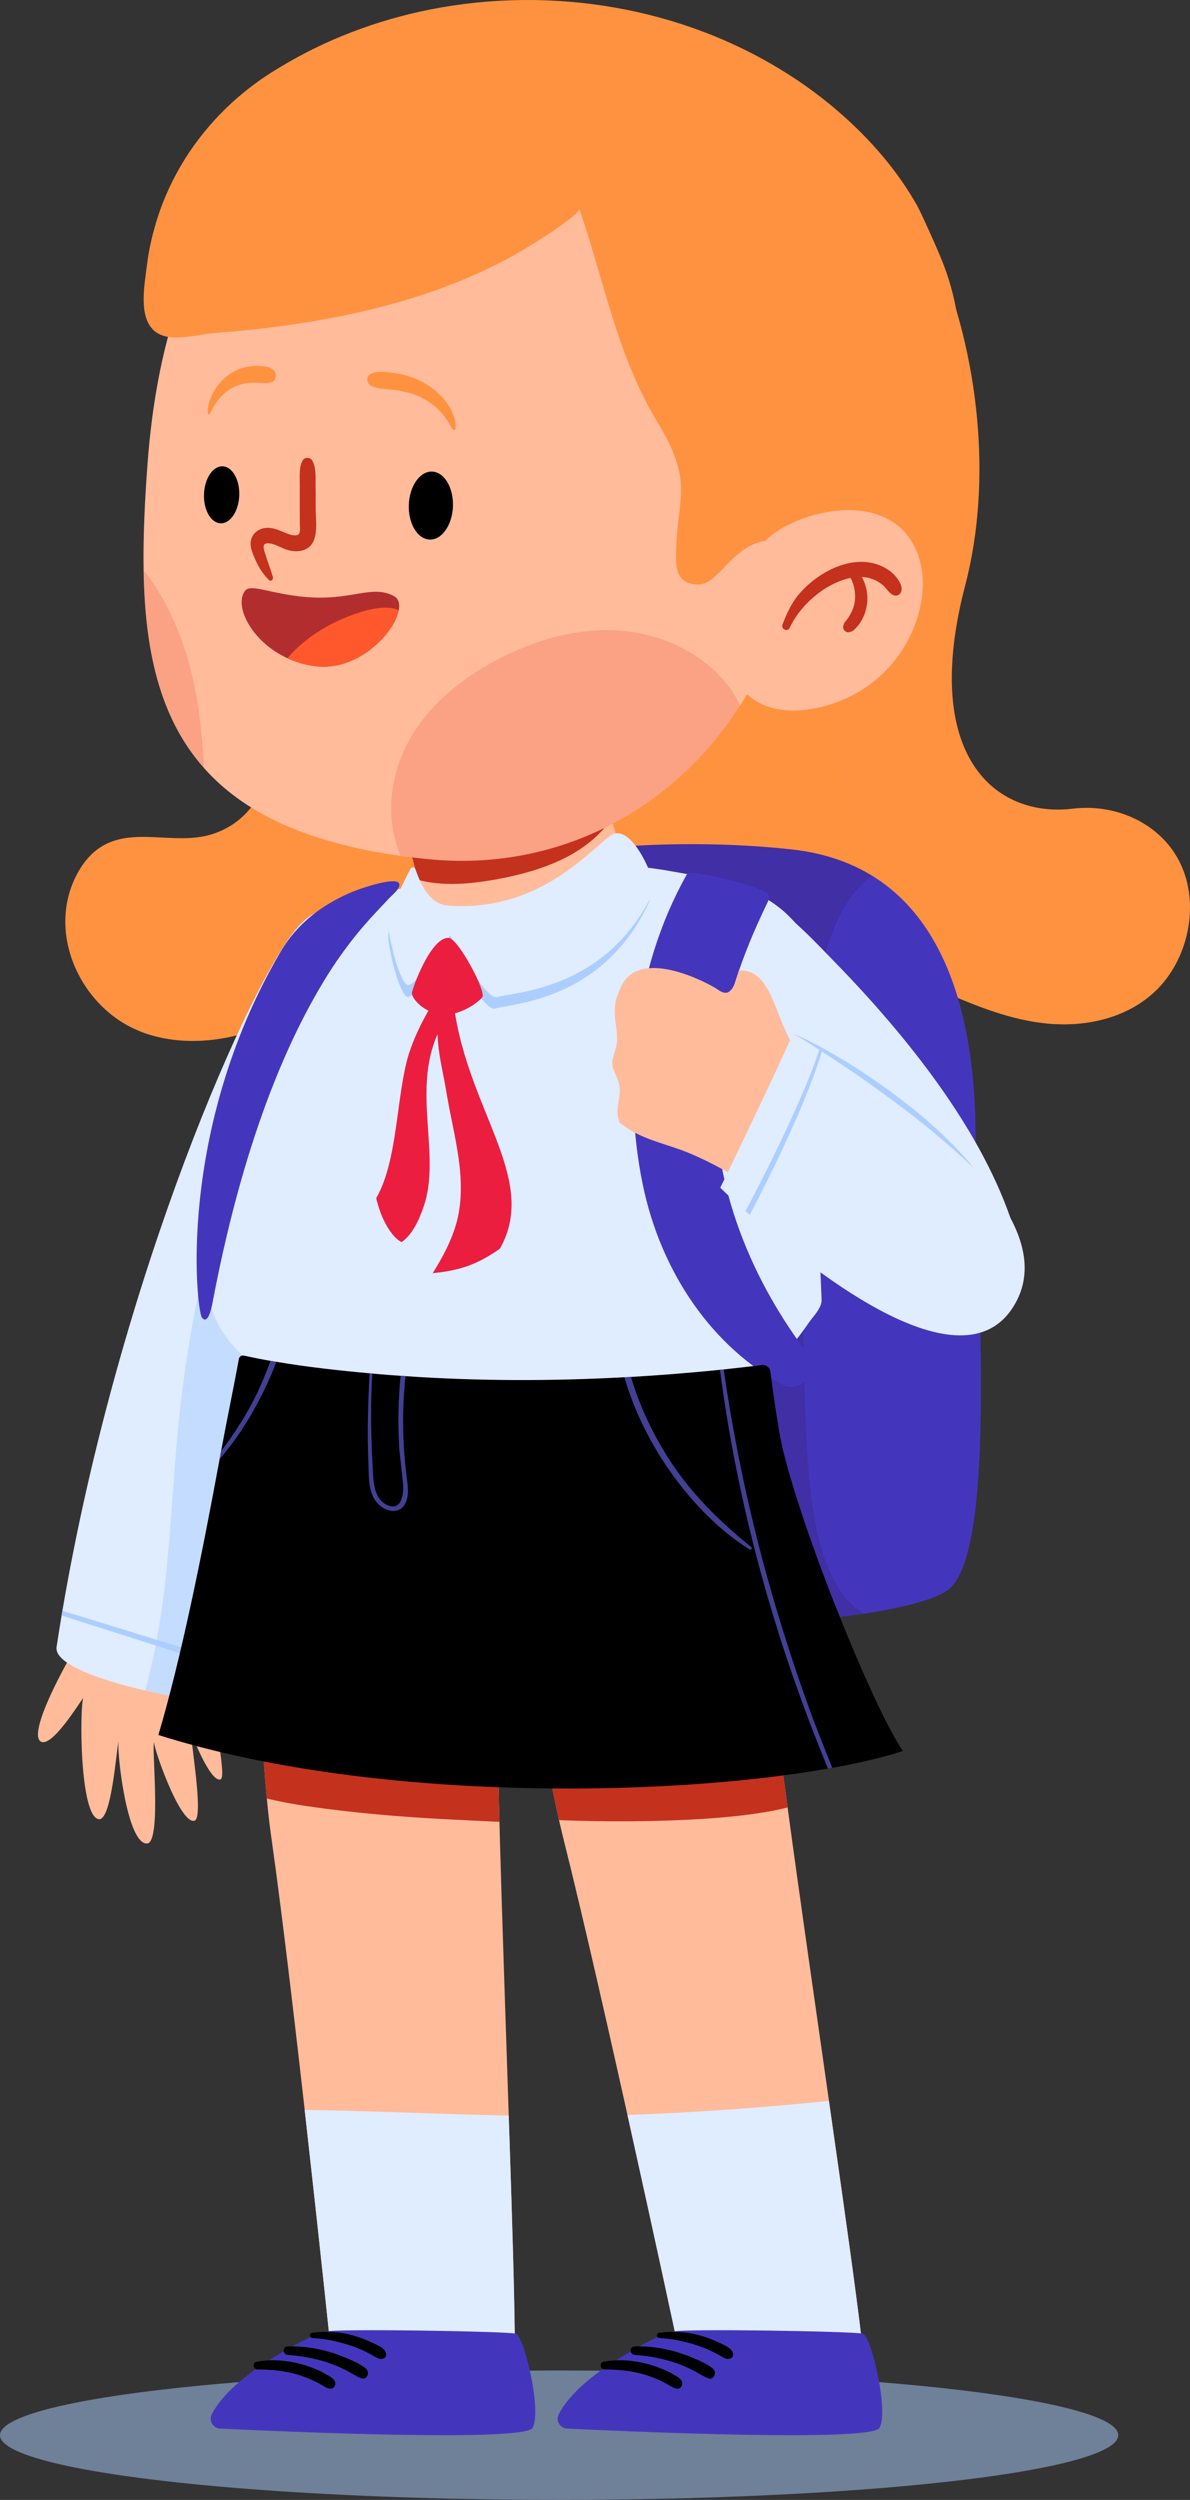 <?xml version="1.0" encoding="UTF-8"?><svg xmlns="http://www.w3.org/2000/svg" width="187.61" height="393.82" xmlns:xlink="http://www.w3.org/1999/xlink" viewBox="0 0 187.61 393.82"><rect x="0" y="0" width="187.61" height="393.82" fill="#333333" stroke="none"/><defs><clipPath id="clippath"><path d="m63.92,131.23l3.87,14.02s3.04,4.9,17.84.96c14.09-3.76,12.74-10.57,12.74-10.57l-3.32-11.12-31.13,6.7Z" style="fill:#ffbb9a; stroke-width:0px;"/></clipPath></defs><g style="isolation:isolate;"><g id="_Слой_2"><g id="_Слой_1-2"><path d="m22.11,162.49c9.1,3.53,20.09.44,28.41-5.62-.66,9.34,7.12,17.46,16.16,18.52,9.02,1.05,18.39-3.99,24.33-11.39.27-.34.55-.69.95-.84.84-.33,1.63.42,2.19,1.09,5.02,6.01,11.31,11.09,18.73,13.56,7.41,2.47,16,2.11,22.98-2,6.96-4.09,11.93-12.18,11.43-20.2,5.5,2.4,11.08,4.82,17.06,5.55,5.97.73,12.47-.42,17.18-4.47,5.57-4.79,7.64-13.44,4.83-20.07-2.8-6.62-10.13-10.09-17.21-9.23-12.26,1.49-24.01-8.32-16.98-35.18,4.33-16.53,2.14-36.27-4.46-51.99-.72-1.72-1.53-3.4-2.42-5.03-5.62-10.3-14.36-18.28-25.66-21.76-12.98-4-27.77-1.82-40.34,2.62-12.4,4.38-24.16,12.59-31.21,24.04-10.33,16.78-11.43,38.17-7.53,56.66.89,4.2,2.07,8.33,2.67,12.61,1.12,7.96-.52,19.3-10.01,22.12-5.76,1.71-12.37-1.33-17.47,2.05-1.7,1.13-2.97,2.85-3.86,4.69-4.5,9.28,1.12,20.71,10.22,24.25Z" style="fill:#ff9240; stroke-width:0px;"/><path d="m22.55,161.73c5.56-1.99,10.77-5.17,15.25-9.01,5.57-4.76,9.95-10.87,12.86-17.58,3.17-7.28,4.4-15,4.43-22.91.03-8.63-1.28-17.18-2.93-25.63-1.62-8.28-3.56-16.48-4.39-24.9-.75-7.63-.73-15.46,1.18-22.92,7.12-10.76,18.43-18.51,30.35-22.72,12.57-4.44,27.35-6.62,40.34-2.62.92.28,1.81.61,2.7.95,6.51,7.05,11.98,15.11,15.5,24.04,2.24,5.68,3.68,11.69,4.11,17.79.5,7.1-.33,14.26-1.87,21.19-1.66,7.46-4.08,14.71-6.42,21.97-1.11,3.44-2.12,6.83-2.51,10.44-.39,3.61-.23,7.31.72,10.82,1.59,5.9,5.04,11.16,8.96,15.77,4.09,4.8,8.93,9.07,14.28,12.42,3.65,2.29,7.43,3.86,11.69,4.58,4.05.68,8.25.78,12.31.08,2.22-.38,4.46-1.03,6.49-2.06-1.01,2-2.37,3.81-4.06,5.26-4.71,4.05-11.21,5.21-17.18,4.47-5.97-.73-11.56-3.15-17.06-5.55.5,8.01-4.47,16.1-11.43,20.2-6.99,4.11-15.58,4.47-22.98,2-7.42-2.47-13.7-7.55-18.73-13.56-.56-.67-1.34-1.42-2.19-1.09-.39.15-.68.51-.95.84-5.94,7.4-15.31,12.44-24.33,11.39-9.04-1.05-16.83-9.17-16.16-18.52-8.32,6.05-19.31,9.15-28.41,5.62-.27-.1-.52-.24-.78-.36.41-.13.82-.27,1.22-.41Z" style="fill:#ff9240; mix-blend-mode:multiply; opacity:.42; stroke-width:0px;"/><path d="m20.9,244.21c-1.37,2.63-3.18,6.14-4.21,8.12-2.58,2.77-12.83,20.13-10.31,21.99,1.73,1.2,6.2-6.2,6.77-6.87-.59,1.11-.66,18.63,2.41,19.13,2.04.36,2.79-11.04,3.14-12.31-.32,1.42,1.28,16.4,4.52,16.14,2.32-.29.58-15.96,1.1-15.94-.36.12,4,13.02,6.35,12.35,1.58-.48-.89-13.9-.48-13.95-.14.07,2.95,7.95,4.56,7.45,1.2-.34-1.82-11.98-1.09-16.66,0-3.87,2.68-11.53,3.71-13.99-5.56-1.63-11.05-3.47-16.47-5.45Zm-2.18,29.96s.02-.04.03-.03c-.01,0-.02.02-.03.03Z" style="fill:#ffbb9a; stroke-width:0px;"/><path d="m63.24,168.23c-.42,13.17-8.66,20.37-15.39,48.49-4.67,19.48-8.5,36.77-10.42,45.57-.07.29-.12.58-.19.85-.74,3.39-1.14,5.3-1.14,5.3-8.11-.55-27.86-4.61-27.18-8.99.26-1.66.51-3.3.79-4.96.04-.25.08-.5.13-.75,9.02-52.89,29.9-99.82,37.21-107.81,8.92-9.74,16.6,9.13,16.18,22.3Z" style="fill:#e0ecff; stroke-width:0px;"/><path d="m55.73,144.8c-.55.76-1.1,1.52-1.63,2.3-5.66,8.26-10.29,17.21-13.99,26.51-3.71,9.34-6.51,19.04-8.58,28.87-1.05,4.98-1.9,10.01-2.6,15.05-.81,5.82-1.25,11.68-1.67,17.54-.75,10.48-1.53,21.09-4.38,31.23,4.9,1.13,9.99,1.91,13.23,2.13,0,0,.4-1.91,1.14-5.3.07-.28.12-.57.19-.85,1.92-8.8,5.75-26.1,10.42-45.57,6.74-28.12,14.98-35.32,15.39-48.49.27-8.52-2.86-19.43-7.51-23.43Z" style="fill:#acceff; mix-blend-mode:multiply; opacity:.52; stroke-width:0px;"/><path d="m37.43,262.3c-.07.29-.12.58-.19.85-4.32-1.18-8.57-2.64-12.82-3.98-4.9-1.55-9.81-3.12-14.71-4.67.04-.25.08-.5.13-.75,4.94,1.51,9.88,3.02,14.82,4.56,4.24,1.32,8.55,2.52,12.75,4Z" style="fill:#acceff; mix-blend-mode:multiply; stroke-width:0px;"/><path d="m73.96,138.57c2.09-3.18,26.87-7.41,50.91-4.75,24.04,2.66,28.95,26.29,28.92,45.4-.03,19.12,3.66,64.11-4.05,70.98-7.71,6.87-73.4,9.14-81.41.69-8-8.45-9.76-88.89,5.63-112.33Z" style="fill:#402fa5; stroke-width:0px;"/><path d="m137.45,137.95c-1.8,1.36-3.37,3.23-4.6,5.43-2.91,5.2-3.88,11.42-4.37,17.53-1.13,14.06-1.64,28.27-1.8,42.36-.08,7.26.04,14.52.38,21.76.2,4.36.48,8.69,1.16,12.97.66,4.16,1.69,8.17,3.67,11.65,1.14,2,2.62,3.5,4.31,4.56,6.71-1.03,11.73-2.39,13.54-4,7.71-6.87,4.01-51.86,4.05-70.98.03-15.16-3.07-33.15-16.34-41.28Z" style="fill:#4436bc; mix-blend-mode:screen; stroke-width:0px;"/><path d="m151.03,205.6c7.74,2.35,9.89-9.13,8.19-13.96-4.97-14.11-15.97-28.11-27.44-39.91-3.4-3.5-6.98-7.35-11.04-9.93-11.81-7.51-11.56,12.36-6.16,24.99,2.49,5.82,6.5,10.61,10.57,15.28,3.57,4.09,16.14,20.58,25.88,23.54Z" style="fill:#e0ecff; stroke-width:0px;"/><ellipse cx="88.15" cy="383.62" rx="88.15" ry="10.19" style="fill:#acceff; mix-blend-mode:multiply; opacity:.5; stroke-width:0px;"/><path d="m37.59,270.95c-.08,0-.08.13,0,.13s.08-.13,0-.13Z" style="stroke-width:0px;"/><path d="m118.56,216.62c-.64.33-1.29.64-1.96.91-6.08,2.46-12.76,2.89-19.22,3.4-7.04.55-14.05,1.38-21.11,1.7-7.45.34-15.03.25-22.28-1.71-6.33-1.71-12.89-3.85-17.3-8.99-1.75-2.04-3.14-4.45-3.65-7.09-.91-4.72,1.01-9.34,1.83-13.91.86-4.78,1.67-9.55,2.73-14.3,1.65-7.39,3.45-14.81,6.07-21.93,1.21-3.29,2.57-6.89,4.94-9.55,1.18-1.33,6.63-3.26,13.84-4.98.28-.08.58-.14.87-.21,9.39-2.19,21.5-4,31.15-3.8,3.48.08,6.77.36,9.8.83.38.05.75.11,1.12.19,11.65,1.95,16.52,3.71,20.92,9.32,1.66,2.12,2.04,31.77,3.22,58.22.06,1.31-1.3,2.62-2,3.62-.95,1.35-1.86,2.67-3.02,3.87-1.72,1.78-3.74,3.28-5.93,4.43Z" style="fill:#e0ecff; stroke-width:0px;"/><path d="m63.92,131.23l3.87,14.02s3.04,4.9,17.84.96c14.09-3.76,12.74-10.57,12.74-10.57l-3.32-11.12-31.13,6.7Z" style="fill:#ffbb9a;"/><g style="clip-path:url(#clippath);"><path d="m67.93,139.02c3.37.49,6.89.13,10.3-.49,4.16-.76,8.3-1.92,11.86-3.92,3.56-2.01,6.52-4.95,7.61-8.36.37-1.16.5-2.46-.27-3.43-.7-.88-2.01-1.29-3.27-1.52-2.37-.42-4.86-.35-7.3-.15-7.41.63-14.65,2.53-21.72,4.68-1.72.52-3.58,1.15-4.54,2.45-1.22,1.63-1.68,5.15-.64,6.87,1.35,2.22,5.19,3.46,7.98,3.87Z" style="fill:#c4311d; mix-blend-mode:multiply; stroke-width:0px;"/></g><path d="m102.37,142.06c.55-1.19-3.45-11.22-6.79-8.68-3.34,2.54-11.26,12.11-25.08,11.13-3.22-.23-4.46-4.03-5.08-5.69-.13-.34-.56-.39-.74-.09-1.13,2.02-3.43,7.22-3.47,8.51-.06,2.18,1.8,9.65,3.08,9.82,1.27.17,6.5-7.84,6.5-7.84,0,0,5.48,10.19,7.24,9.67,2.89-.86,17.11-1.24,24.33-16.83Z" style="fill:#acceff; mix-blend-mode:multiply; stroke-width:0px;"/><path d="m103.1,140.39c.56-1.19-3.51-11.24-6.91-8.72-3.4,2.52-11.46,12.05-25.53,10.99-3.28-.25-4.53-4.05-5.17-5.72-.13-.34-.57-.4-.75-.09-1.15,2.01-3.49,7.2-3.53,8.49-.07,2.18,1.84,9.66,3.13,9.83,1.3.17,6.62-7.8,6.62-7.8,0,0,5.58,10.22,7.37,9.71,2.94-.84,17.41-1.15,24.76-16.7Z" style="fill:#e0ecff; stroke-width:0px;"/><path d="m70.75,147.75c1.46.08,5.94,8.44,5.3,9.32-.64.89-3.69,3.06-6.51,2.74-2.81-.32-4.69-2.6-4.6-3.39s2.99-8.83,5.8-8.67Z" style="fill:#eb1e40; stroke-width:0px;"/><path d="m63.32,195.67c-.81-.38-1.43-1.16-1.92-1.87-.61-.91-1.09-1.9-1.46-2.93-.25-.69-.46-1.4-.63-2.12.97-1.69,1.59-3.57,2.06-5.46,1.25-5.13,1.47-10.45,2.63-15.59.93-4.14,3.88-9.9,7.69-14.49-.28.83-.39,1.7-.38,2.58,0,.28.03.55.05.83,1.56,17.64,13.85,28.77,7.46,40.07-.69.52-1.44.97-2.11,1.36-1.49.87-3.1,1.52-4.78,1.92-1.22.3-2.46.48-3.71.59,1.46-2.34,2.78-4.75,3.59-7.39,1.06-3.41.99-7.08.5-10.62-.48-3.54-1.37-7.01-1.94-10.54-.45-2.83-1.36-6.22-1.38-9.09-4.05,8.96.57,19.12-2.19,27.13-.73,2.12-1.72,4.36-3.48,5.62Z" style="fill:#eb1e40; stroke-width:0px;"/><path d="m108.94,137.45c-.29-.03-.57.13-.73.42-8.52,15.21-9.96,33.67-6.9,48.62,2.92,14.25,11.2,25.77,22.09,31.67,1.26.68,3.07.25,3.91-1.14.99-1.65.09-3.61-.93-5.03-2.81-3.92-10.53-14.94-12.94-30.17-2.61-16.55,3.39-31.07,7.64-39.82.25-.51.23-1.11-.21-1.35-2.9-1.54-8.75-2.83-11.94-3.2Z" style="fill:#4436bc; stroke-width:0px;"/><path d="m55.07,140.7c-4.43,1.93-8.31,4.89-10.89,9.32-16.46,28.23-13.19,56.39-12.35,57.52,1.06,1.42,1.65-2.17,1.76-2.76,5.24-27.42,12.76-42.35,17.17-49.74,1.97-3.31,4.2-6.44,6.7-9.32,1.27-1.46,2.6-2.84,3.92-4.25.41-.44,1.59-1.37,1.59-2.09,0-1.52-5.88.53-6.57.79-.45.16-.9.34-1.33.53Z" style="fill:#4436bc; stroke-width:0px;"/><path d="m116.48,152.87c-1.05,4.57-2.37,3.67-3.52,2.89-1.15-.78-11.87-6.59-14.94-.55-.33.65-.64,1.46-.93,2.37-.17,1.01-.22,2.03-.1,3.05.19,1.52.51,2.89.11,4.43-.34,1.3-.88,2.21-.34,3.5.44,1.05.95,2.03.96,3.23.01,1.52-.61,2.72-.27,4.29.06.26.14.5.22.75.05.04.09.08.14.12.31.23.62.44.93.66,2.92,2.01,6.55,2.65,9.76,3.98,4.95,2.04,9.47,4.91,13.91,7.95l9.12-18.74c-10.23-4.36-7.81-18.24-15.06-17.91Z" style="fill:#ffbb9a; stroke-width:0px;"/><path d="m160.25,204.99c-7.69,14.67-31.67-4.33-42.07-13.6-.23-.2-.45-.4-.67-.6-2-1.79-3.4-3.15-3.96-3.69.79-1.51,10.87-22.54,11.44-24.29.7.33,2.23,1.13,4.25,2.33.14.09.28.18.43.26,11.54,6.89,38.01,25.44,30.58,39.59Z" style="fill:#e0ecff; stroke-width:0px;"/><path d="m129.67,165.4c-1.72,5.46-4,10.72-6.44,15.9-1.4,2.99-2.87,5.95-4.4,8.87-.21.4-.43.82-.64,1.22-.23-.2-.45-.4-.67-.6.39-.72.78-1.45,1.16-2.18,2.93-5.64,5.72-11.36,8.2-17.21.88-2.06,1.69-4.15,2.37-6.27.14.09.28.18.43.26Z" style="fill:#acceff; mix-blend-mode:multiply; stroke-width:0px;"/><path d="m153.43,183.91c-2.16-2.03-4.38-3.99-6.66-5.86-2.28-1.87-4.62-3.68-7.02-5.4-2.36-1.77-4.81-3.44-7.26-5.09-1.23-.83-2.46-1.64-3.71-2.43-1.24-.82-2.5-1.59-3.78-2.33,2.75,1.14,5.33,2.63,7.89,4.14,2.55,1.53,5,3.21,7.43,4.94,2.37,1.79,4.74,3.6,6.94,5.61,2.2,2,4.31,4.11,6.19,6.41Z" style="fill:#acceff; mix-blend-mode:multiply; stroke-width:0px;"/><path d="m78.39,262.22c-5.42.02-10.84-.1-16.25-.39-7.15-.38-14.32-1.1-21.32-2.61-.08-.02-.16-.04-.24-.06.51,13.07,1.29,23.92,2.17,30.11,3.55,24.89,9.24,79.38,9.24,79.38h29.17c-.12-19.91-3.12-87.7-2.77-106.44Z" style="fill:#ffbb9a; stroke-width:0px;"/><path d="m48.34,284.52c7.15,1.05,14.37,1.66,21.58,2.05,2.94.16,5.88.29,8.81.43-.28-10.65-.44-19.59-.35-24.78-5.42.02-10.84-.1-16.25-.39-7.15-.38-14.32-1.1-21.32-2.61-.08-.02-.16-.04-.24-.06.37,9.57.89,17.93,1.49,24.17,2.07.48,4.16.88,6.28,1.19Z" style="fill:#c4311d; mix-blend-mode:multiply; stroke-width:0px;"/><path d="m80.24,334.6c-.01-.44-.03-.89-.04-1.33-10.73-.21-21.45-.74-32.17-.89.04.35.08.71.12,1.05.03.28.06.54.09.81,2.09,18.53,3.75,34.42,3.75,34.42h29.17c-.04-6.77-.42-19.11-.88-33.16-.01-.3-.03-.59-.04-.89Z" style="fill:#e0ecff; stroke-width:0px;"/><path d="m51.48,367.3c1.03-.49,28.51-.05,29.84.33,1.33.37,4.14,12.24,2.64,14.84-1.31,2.27-39.72.57-49.25.11-1.12-.05-1.83-1.23-1.33-2.23,1.01-2.03,3.45-4.86,8.06-7.89,7.55-4.94,10.04-5.15,10.04-5.15Z" style="fill:#4436bc; stroke-width:0px;"/><path d="m51.28,373.94c-1.53-.83-3.19-1.42-4.9-1.77-1.97-.4-3.96-.5-5.94-.12-.7.13-.52,1.22.16,1.22,3.53-.02,6.93.6,10.01,2.39.58.34,1.75,1.16,2.18.16.4-.95-.87-1.51-1.52-1.86Z" style="stroke-width:0px;"/><path d="m57.8,373.24c-.11-.12-.24-.22-.37-.3-.74-.57-1.7-.99-2.53-1.35-.99-.43-2.01-.81-3.05-1.11-2.11-.61-4.29-.9-6.48-.85-.87.02-.86,1.29,0,1.35,2.04.13,4.08.5,6.03,1.12.95.3,1.89.67,2.79,1.11.93.45,1.82,1.09,2.78,1.45.84.31,1.36-.84.82-1.42Z" style="stroke-width:0px;"/><path d="m58.65,369.03c-.99-.46-2.01-.85-3.06-1.14-2.09-.59-4.19-.67-6.33-.41-.52.06-.55.81,0,.84,1.99.09,4,.53,5.9,1.14.93.3,1.83.67,2.7,1.12.45.23.9.47,1.34.73.47.28.86.42,1.38.17.19-.09.28-.31.29-.51.05-1.02-1.45-1.57-2.22-1.93Z" style="stroke-width:0px;"/><path d="m135.85,368.65h-29.17s-11.67-54.49-17.95-79.38c-.19-.78-.39-1.62-.6-2.54-1.45-6.39-3.16-16.14-4.87-27.56.09.01.18.04.25.05,7.17,1.51,14.43,2.24,21.61,2.62,5.44.29,10.87.4,16.29.39.44,4.82,1.45,12.86,2.76,22.51,3.77,27.89,9.98,69.13,11.69,83.93Z" style="fill:#ffbb9a; stroke-width:0px;"/><path d="m124.17,284.73c-9.95,2.55-28.63,2.3-36.04,2-1.45-6.39-3.16-16.14-4.87-27.56.09.01.18.04.25.05,7.17,1.51,14.43,2.24,21.61,2.62,5.44.29,10.87.4,16.29.39.44,4.82,1.45,12.86,2.76,22.51Z" style="fill:#c4311d; mix-blend-mode:multiply; stroke-width:0px;"/><path d="m131.2,334.6c-.16-1.16-.33-2.33-.5-3.5,0-.05-.01-.09-.02-.14-2.97.3-5.95.58-8.92.83-7.59.63-15.22,1.13-22.84,1.38.02.09.04.18.06.26.06.28.12.54.18.81,4.12,18.53,7.52,34.42,7.52,34.42h29.17c-.78-6.77-2.51-19.11-4.52-33.16-.05-.3-.09-.59-.14-.89Z" style="fill:#e0ecff; stroke-width:0px;"/><path d="m106.18,367.3c1.03-.49,28.51-.05,29.84.33,1.33.37,4.14,12.24,2.64,14.84-1.31,2.27-39.72.57-49.25.11-1.12-.05-1.83-1.23-1.33-2.23,1.01-2.03,3.45-4.86,8.06-7.89,7.55-4.94,10.04-5.15,10.04-5.15Z" style="fill:#4436bc; stroke-width:0px;"/><path d="m105.98,373.94c-1.53-.83-3.19-1.42-4.9-1.77-1.97-.4-3.96-.5-5.94-.12-.7.13-.52,1.22.16,1.22,3.53-.02,6.93.6,10.01,2.39.58.34,1.75,1.16,2.18.16.4-.95-.87-1.51-1.52-1.86Z" style="stroke-width:0px;"/><path d="m112.5,373.24c-.11-.12-.24-.22-.37-.3-.74-.57-1.7-.99-2.53-1.35-.99-.43-2.01-.81-3.05-1.11-2.11-.61-4.29-.9-6.48-.85-.87.02-.86,1.29,0,1.35,2.04.13,4.08.5,6.03,1.12.95.3,1.89.67,2.79,1.11.93.45,1.82,1.09,2.78,1.45.84.31,1.36-.84.82-1.42Z" style="stroke-width:0px;"/><path d="m113.35,369.03c-.99-.46-2.01-.85-3.06-1.14-2.09-.59-4.19-.67-6.33-.41-.52.06-.55.81,0,.84,1.99.09,4,.53,5.9,1.14.93.3,1.83.67,2.7,1.12.45.23.9.47,1.34.73.47.28.86.42,1.38.17.19-.09.28-.31.29-.51.05-1.02-1.45-1.57-2.22-1.93Z" style="stroke-width:0px;"/><path d="m142.34,275.84c-3.02.98-6.78,1.87-11.14,2.66-.22.04-.45.08-.67.11-26.08,4.59-72.36,5.18-105.56-5.29,3.56-12.02,6.76-27.78,9.65-43.44h0c.08-.44.17-.87.24-1.3.9-4.9,1.94-9.77,2.8-14.51.07-.36.42-.59.78-.52,1.41.3,2.74.58,4.21.83.3.06.6.11.91.15,4.89.82,9.84,1.37,14.73,1.81.14.01.28.03.42.04.44.04.88.08,1.32.12,1.05.09,2.1.17,3.16.23.27.03.52.05.77.06,11.56.79,23.05.79,34.48.17.35-.01.7-.04,1.04-.05,2.15-.12,4.31-.27,6.46-.44,2.53-.2,5.06-.42,7.57-.68.2-.02.4-.04.59-.06,2.03-.22,4.03-.45,6.04-.69.64-.08,1.22.38,1.31,1.02.75,5.69,1.47,10.37,2.1,12.84,3.89,15.22,14.7,41.12,18.8,46.94Z" style="stroke-width:0px;"/><path d="m131.2,278.5c-.22.04-.45.08-.67.11-.47-1.14-.92-2.28-1.37-3.4-1.03-2.59-2.03-5.2-2.97-7.81-6.1-16.8-10.42-34.22-12.68-51.6.2-.02.4-.04.59-.06.51,3.59,1.1,7.16,1.77,10.74,1.78,9.54,4.1,19.04,6.97,28.42,1.43,4.71,2.98,9.4,4.67,14.06,1.15,3.21,2.45,6.37,3.7,9.54Z" style="fill:#424094; stroke-width:0px;"/><path d="m118.18,244.08c-2.74-1.69-5.18-3.77-7.43-6.1-3.89-4.04-7.11-8.7-9.5-13.7-1.13-2.36-2.09-4.82-2.81-7.31.35-.01.7-.04,1.04-.05.03.08.05.15.07.23,1.57,5.19,4.06,10.19,7.27,14.69,3.26,4.54,7.28,8.36,11.61,11.87.21.18-.01.51-.25.37Z" style="fill:#424094; stroke-width:0px;"/><path d="m43.56,214.54c-.89,2.42-2,4.73-3.19,6.93-1.62,3-3.54,5.82-5.75,8.4.08-.43.17-.86.24-1.29,1.84-2.38,3.48-4.92,4.91-7.6,1.13-2.13,2.05-4.34,2.88-6.6.3.06.6.11.91.15Z" style="fill:#424094; stroke-width:0px;"/><path d="m63.8,218.25c-.42,4.8-.3,9.69.34,14.57.19,1.5.44,3.39-.58,4.53-1.06,1.2-2.94.68-4.03-.53-1.5-1.63-1.37-4.08-1.44-6.03-.11-2.58-.13-5.14-.08-7.69.05-2.26.13-4.51.26-6.76.14.01.28.03.42.04-.13,2.54-.21,5.09-.18,7.64.02,2.35.11,4.71.25,7.07.12,1.95.02,4.95,2.25,5.99,2.26,1.05,2.65-1.62,2.54-3.17-.17-2.1-.51-4.21-.63-6.3-.2-3.66-.13-7.3.25-10.89.27.03.52.05.77.06-.06.48-.12.96-.16,1.45Z" style="fill:#424094; stroke-width:0px;"/><path d="m32.16,120.99c6.08,6.85,15.79,11.72,31.01,13.84,1.41.2,2.87.37,4.38.52,20.24,2.01,38.61-7.68,49.14-24.22,4.9-7.69,8.12-16.88,9.03-27.1,2.98-33.35-19.97-64.01-51.26-67.32-31.17-3.3-48.41,18.67-51.2,56.34-.43,5.83-.71,11.46-.62,16.78.2,12.38,2.41,23.15,9.52,31.16Z" style="fill:#ffbb9a; stroke-width:0px;"/><path d="m24.01,51.82c.77.83,1.94,1.33,3.66,1.35,2.25.01,4.52-.6,6.77-.77,2.45-.18,4.89-.4,7.33-.7,6.98-.84,13.95-2.09,20.7-4,7.15-2.01,14.04-4.78,20.44-8.59.29-.18,1.5-.91,2.91-1.82,2.53-1.65,5.7-3.86,5.49-4.44.6,1.71,1.15,3.42,1.67,5.13,2.29,7.44,4.11,14.85,7.28,21.98,1.01,2.28,2.15,4.53,3.5,6.73,1.71,2.82,3.27,5.94,3.55,9.25.26,3.09-.55,6.24-.65,9.33-.13,3.35-.58,6.59,3.22,6.81,3.71.21,5.71-7.2,12.29-6.98,6.58.23,7.06,7.26,11.16,5.65,2.43-.94,4.25-3.96,5.82-5.79,10.33-11.85,15.05-26.13,10.43-40.9-.43-1.37-.94-2.74-1.53-4.11-.69-1.6-2.42-5.56-3.45-7.54-.13-.23-.24-.43-.34-.6-3.38-5.8-7.98-10.84-13.1-15.1-2.23-1.84-4.57-3.55-6.99-5.07C107.57,1.08,86.91-2.28,67.8,1.5c-8.3,1.65-16.33,4.67-23.56,9.03-.54.33-1.08.65-1.61.99-1.8,1.14-3.5,2.43-5.11,3.81-5.21,4.5-9.33,10.19-11.85,16.64-.53,1.36-.99,2.76-1.37,4.16-.52,1.87-.91,3.77-1.14,5.7-.39,3.09-1.26,7.72.86,9.98Z" style="fill:#ff9240; stroke-width:0px;"/><g style="opacity:.46;"><path d="m92.97,37.97c2.29,7.44,4.11,14.85,7.28,21.98.45.03.91.01,1.37-.05,2.78-.36,5.26-2.25,8.06-2.34,5.81-.19,9.47,7.05,15.25,7.79,5.4.7,9.79-4.73,10.95-10.05.7-3.22.82-6.87,3.12-9.22,2.63-2.69,6.63-2.42,10.57-2.03-.43-1.37-.94-2.74-1.53-4.11-.69-1.6-2.42-5.56-3.45-7.54-1.74.38-3.46.77-5.17,1.16-15.22,3.41-30.94,5.46-46.45,4.42Z" style="fill:#ff9240; mix-blend-mode:screen; stroke-width:0px;"/><path d="m24.3,36.14c.94.33,1.9.65,2.81,1.07,2.84,1.27,5.28,3.33,8.04,4.78,3.74,1.96,8.06,2.78,12.25,2.3,2.38-.26,4.72-.94,7.12-1.06,2.4-.1,4.99.48,6.59,2.26.58.64.98,1.41,1.36,2.19,7.15-2.01,14.04-4.78,20.44-8.59.29-.18,1.5-.91,2.91-1.82-1.55-.2-3.09-.43-4.63-.7-5.41-.94-10.74-2.37-15.91-4.25-9.36-3.42-18.2-8.4-25.66-15.03-.7-.63-1.41-1.27-2.09-1.95-5.21,4.5-9.33,10.19-11.85,16.64-.53,1.36-.99,2.76-1.37,4.16Z" style="fill:#ff9240; mix-blend-mode:screen; stroke-width:0px;"/></g><path d="m75.33,53.26s.01-.03.02-.05c.06-.09.08-.13-.02.05Z" style="fill:#ff5560; stroke-width:0px;"/><path d="m140.25,81.91c1.97,1.13,3.59,2.95,4.53,5.65,1.03,2.97.84,6.12.07,8.96-1.65,6.12-5.91,10.99-11.46,13.5-4.6,2.08-12.28,3.56-16.48-1.58-1.87-2.29-2.1-5.39-1.83-8.14.6-5.99,2.35-13.2,7.27-16.51,4.38-2.94,12.47-4.98,17.89-1.87Z" style="fill:#ffbb9a; stroke-width:0px;"/><path d="m123.38,98.35c.74-1.97,1.6-3.74,3.06-5.28,1.46-1.54,3.19-2.79,5.13-3.63,2.04-.88,4.4-1.26,6.56-.58.96.3,1.86.77,2.6,1.46.68.63,1.61,1.78,1.38,2.77-.14.58-.7.91-1.27.66-.67-.29-1.08-1.08-1.64-1.56-.57-.49-1.28-.87-1.99-1.08-.44-.13-.89-.2-1.34-.22.69,1.25,1,2.67.84,4.13-.1.88-.37,1.76-.78,2.54-.23.43-.51.83-.82,1.19-.14.16-.29.32-.45.47-.26.24-.51.31-.85.38-.48.09-1-.48-.87-.95.06-.23.11-.45.25-.64.12-.16.26-.3.38-.46.19-.25.35-.52.5-.79.35-.63.59-1.29.69-2.02.17-1.24-.07-2.57-.65-3.7-.86.17-1.7.47-2.48.83-2.94,1.37-5.75,4.06-7.13,7.03-.34.73-1.42.21-1.13-.54Z" style="fill:#c4311d; stroke-width:0px;"/><g style="opacity:.2;"><path d="m62.5,133c.19.62.42,1.23.68,1.83,1.41.2,2.87.37,4.38.52,20.24,2.01,38.61-7.68,49.14-24.22-.63-1.3-1.42-2.52-2.33-3.63-4.2-5.09-10.78-7.85-17.26-8.19-6.47-.34-12.8,1.55-18.43,4.47-5.4,2.8-10.34,6.63-13.53,11.75-3.17,5.09-4.47,11.56-2.64,17.46Z" style="fill:#ec372f; stroke-width:0px;"/><path d="m32.16,120.99c-.29-5.4-.85-10.83-2.27-16.18-1.42-5.31-3.79-10.59-7.24-14.98.2,12.38,2.41,23.15,9.52,31.16Z" style="fill:#ec372f; stroke-width:0px;"/></g><path d="m62.13,93.92c-3.24-1.79-6.35.45-12.57.21-6.21-.24-9.94-2.31-10.91-1.08-2.24,2.85,2.46,10.82,11.07,11.9,8.62,1.08,15.65-9.24,12.41-11.03Z" style="fill:#b22e2e; stroke-width:0px;"/><path d="m54.02,97.47c-3.15,1.35-6.34,3.44-8.71,6.23,1.32.61,2.79,1.05,4.4,1.25,6.73.85,12.49-5.26,13.15-8.83-2.46-1.1-6.54.37-8.85,1.36Z" style="fill:#ff582c; stroke-width:0px;"/><path d="m49.21,72.52c-.32-.51-1.13-.51-1.44-.06-.67.99-.5,2.71-.51,3.91,0,1.35,0,2.69,0,4.03,0,.73,0,1.45.01,2.18,0,.41.13,1.21-.15,1.54-.41.47-1.53.07-2.01-.13-1.06-.43-2.13-.96-3.28-.82-.99.12-1.88.73-2.2,1.71-.37,1.1.2,2.31.65,3.34.51,1.17,1.2,2.26,2.12,3.15.35.34.72-.11.62-.47-.35-1.22-.83-2.41-1.2-3.63-.12-.38-.42-1.15-.15-1.48.19-.25.68-.22.95-.17,1.03.17,1.97.87,3.01,1.1.91.2,1.89.18,2.69-.26,2.03-1.12,1.45-4.21,1.45-6.26,0-1.29,0-2.58-.02-3.87-.01-1.19.11-2.77-.55-3.81Z" style="fill:#c4311d; stroke-width:0px;"/><path d="m64.45,79.52c-.1,2.96,1.37,5.41,3.29,5.48,1.92.07,3.56-2.28,3.67-5.23.1-2.96-1.37-5.41-3.29-5.48-1.92-.07-3.56,2.28-3.67,5.23Z" style="stroke-width:0px;"/><path d="m32.16,77.85c-.09,2.48,1.09,4.53,2.62,4.59,1.53.05,2.85-1.91,2.94-4.39.09-2.48-1.09-4.53-2.62-4.59s-2.85,1.91-2.94,4.39Z" style="stroke-width:0px;"/><path d="m71.84,67.16c-.01-.2-.04-.41-.07-.58-.31-1.99-1.55-3.63-2.96-4.88-1.04-.93-2.39-1.74-3.93-2.28-.89-.31-1.87-.56-2.93-.69-1.06-.13-2.63-.35-3.6.23-.61.37-.7,1.47.33,1.89,1.15.46,2.21.42,3.2.54.94.11,1.82.29,2.62.51,3.18.88,5.37,2.96,6.54,5.22.11.21.22.44.38.54.38.25.44-.1.41-.52Z" style="fill:#ff9240; stroke-width:0px;"/><path d="m32.74,64.62c.02-.19.06-.4.09-.57.36-1.92,1.38-3.37,2.5-4.41.83-.77,1.87-1.39,3.04-1.71.67-.19,1.41-.3,2.2-.28.79.02,1.96.02,2.63.73.43.45.42,1.55-.37,1.82-.87.3-1.65.11-2.38.09-.7-.02-1.35.04-1.96.15-2.4.43-4.14,2.19-5.15,4.27-.1.2-.19.4-.31.49-.29.2-.31-.16-.27-.57Z" style="fill:#ff9240; stroke-width:0px;"/></g></g></g></svg>